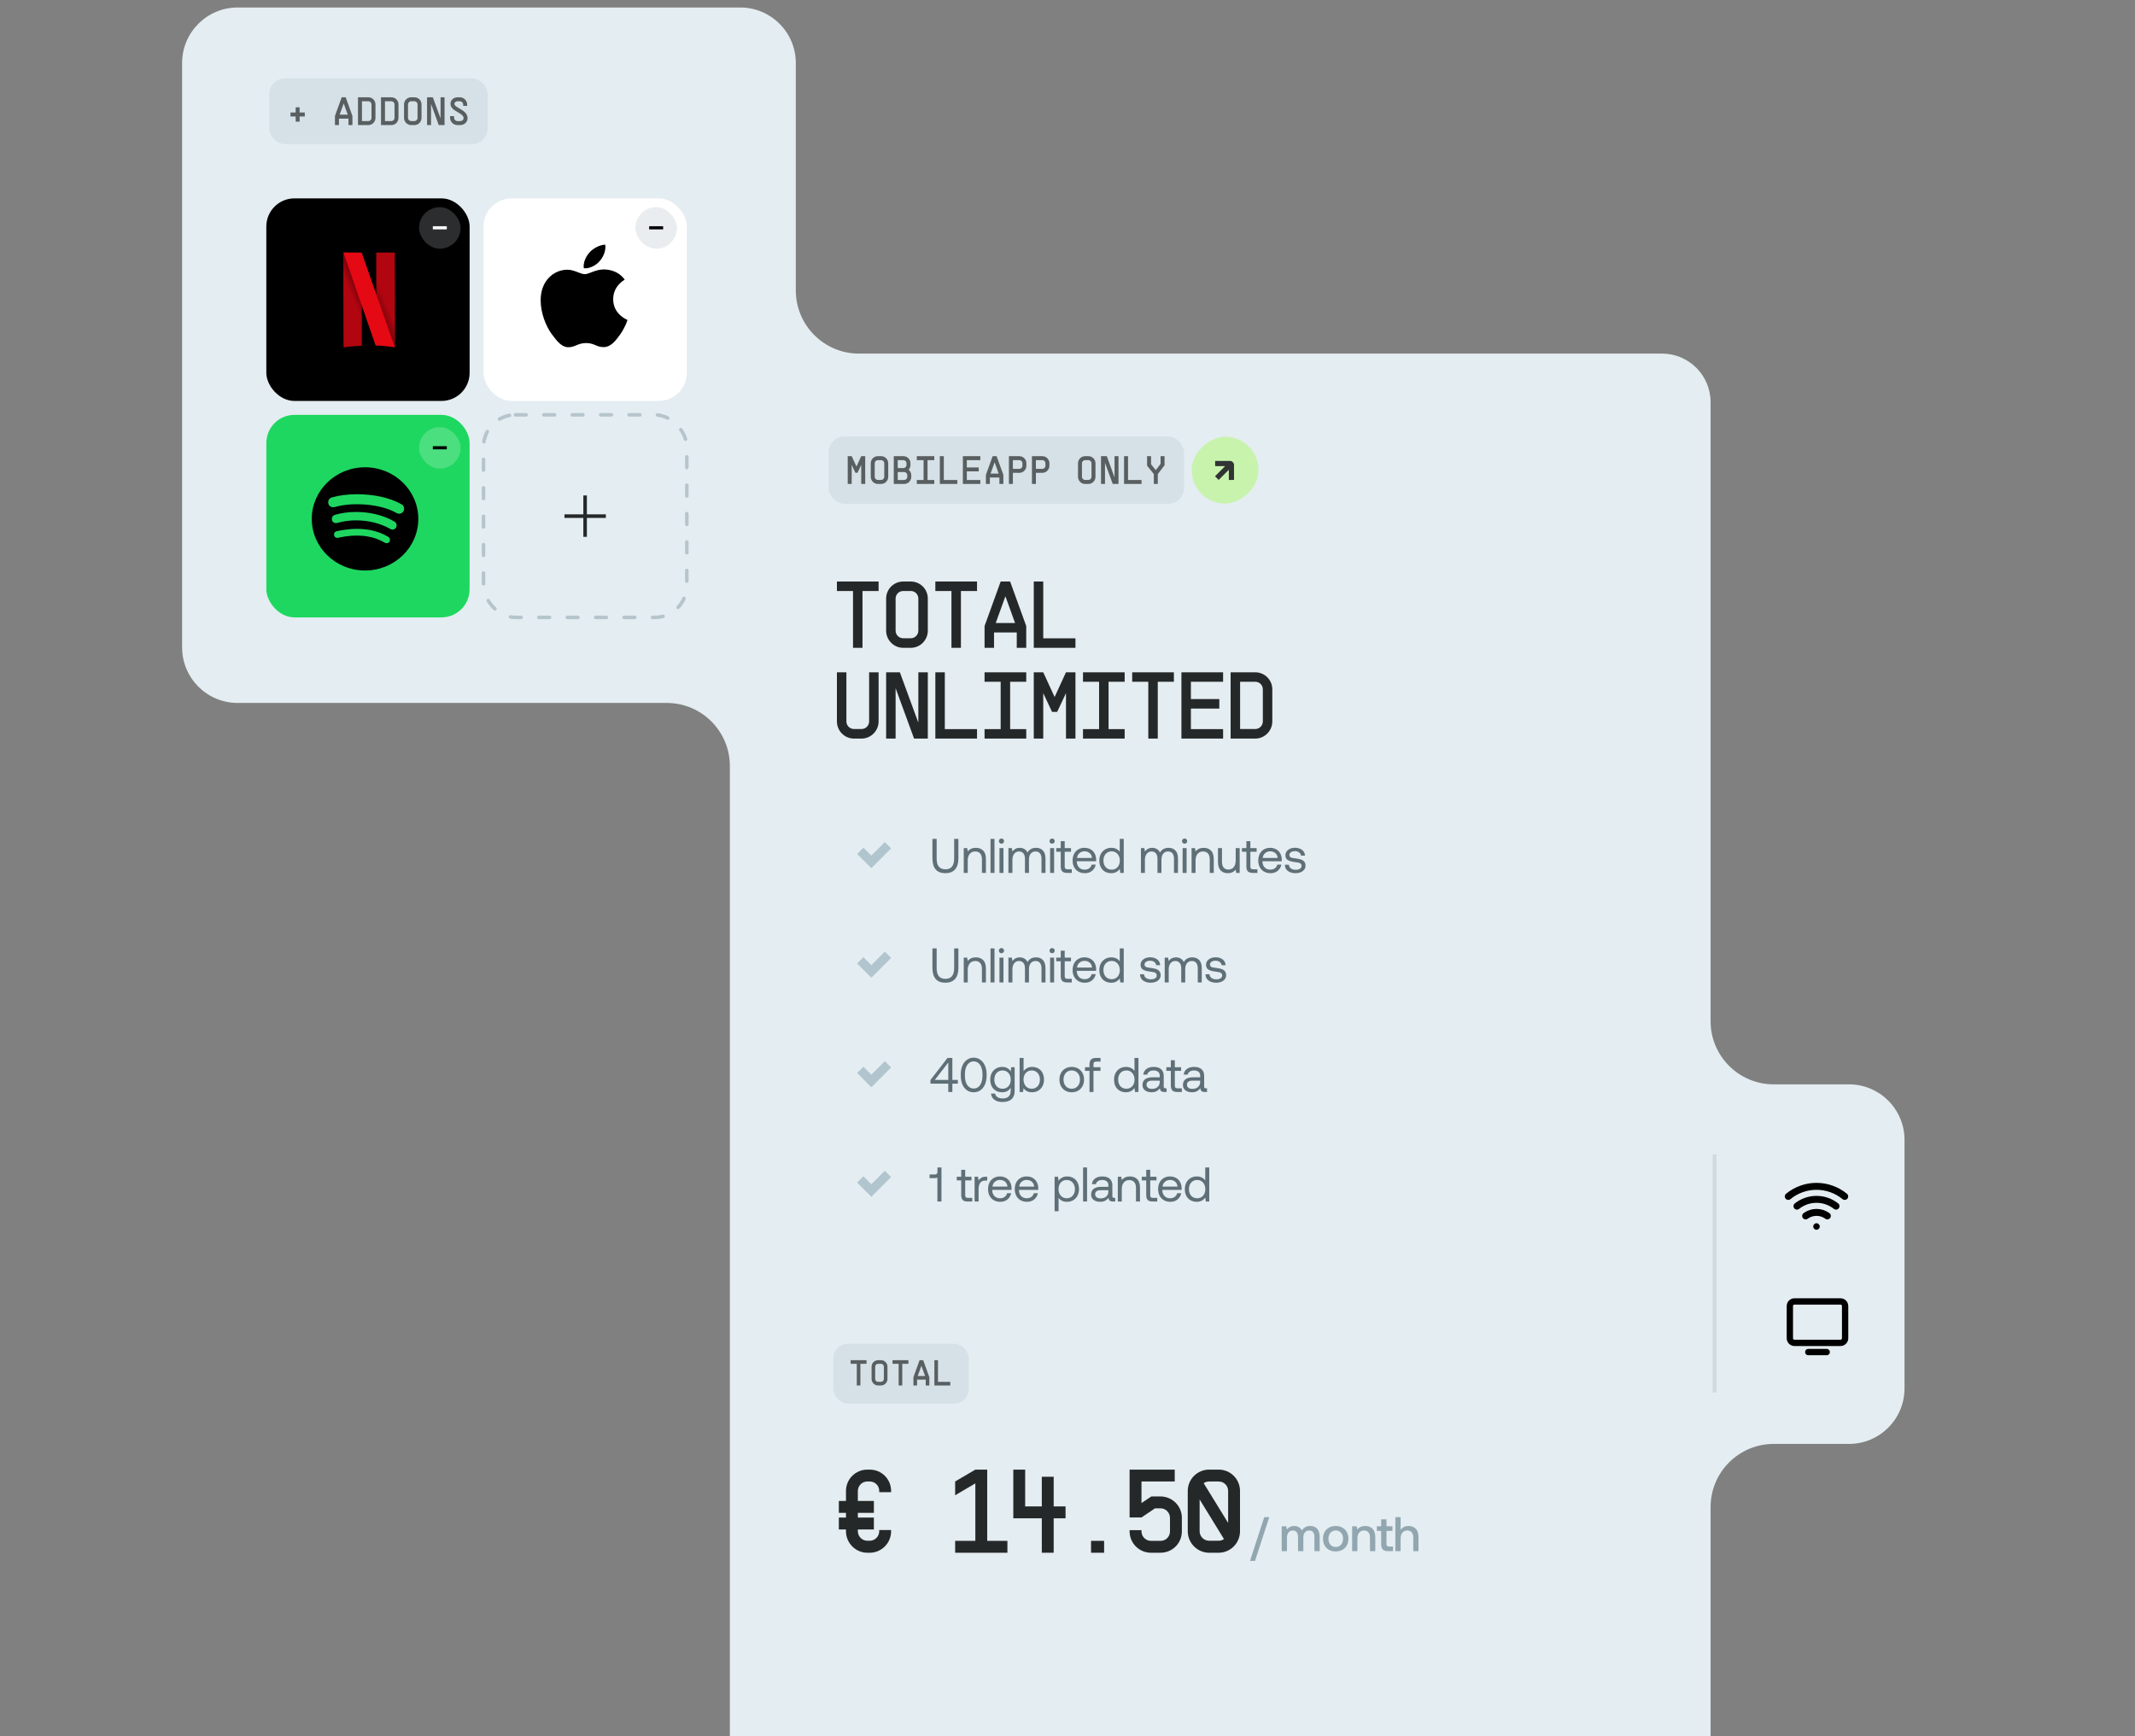 <svg width="541" height="440" viewBox="0 0 541 440" fill="none" xmlns="http://www.w3.org/2000/svg">
<rect x="0" y="0" width="541" height="440" fill="#808080" stroke="none"/>
<g clip-path="url(#clip0_6536_8754)">
<path fill-rule="evenodd" clip-rule="evenodd" d="M46.143 15.978C46.143 8.202 52.446 1.898 60.223 1.898H187.578C195.354 1.898 201.658 8.202 201.658 15.978V73.608C201.658 82.445 208.822 89.608 217.658 89.608H421.138C427.942 89.608 433.458 95.124 433.458 101.928V258.798C433.458 267.634 440.622 274.798 449.458 274.798H468.518C476.294 274.798 482.598 281.102 482.598 288.878V351.844C482.598 359.62 476.294 365.924 468.518 365.924H449.458C440.622 365.924 433.458 373.087 433.458 381.924V568.634C433.458 575.438 427.942 580.954 421.138 580.954H197.266C190.462 580.954 184.946 575.438 184.946 568.634V194.143C184.946 185.306 177.783 178.143 168.946 178.143H60.223C52.446 178.143 46.143 171.839 46.143 164.063V15.978Z" fill="#E4EDF1"/>
<rect x="209.977" y="110.614" width="90.054" height="17.067" rx="4.027" fill="#D5E1E7"/>
<path opacity="0.7" d="M216.752 119.809L215.816 117.815V122.648H214.809V115.601H215.816L217.024 118.228L218.232 115.601H219.239V122.648H218.232V117.815L217.296 119.809H216.752ZM223.262 121.631C223.705 121.631 224.067 121.268 224.067 120.826V117.413C224.067 116.96 223.715 116.607 223.262 116.607H222.456C222.003 116.607 221.651 116.97 221.651 117.413V120.826C221.651 121.268 222.013 121.631 222.456 121.631H223.262ZM220.644 120.826V117.413C220.644 116.406 221.46 115.601 222.456 115.601H223.262C224.269 115.601 225.074 116.406 225.074 117.413V120.826C225.074 121.822 224.269 122.648 223.262 122.648H222.456C221.46 122.648 220.644 121.822 220.644 120.826ZM230.708 117.815C230.708 118.279 230.536 118.711 230.245 119.024C230.647 119.356 230.909 119.859 230.909 120.433V120.836C230.909 121.842 230.104 122.648 229.097 122.648H226.479V115.601H228.895C229.902 115.601 230.708 116.406 230.708 117.413V117.815ZM227.486 121.641H229.097C229.55 121.641 229.902 121.289 229.902 120.836V120.433C229.902 119.98 229.55 119.628 229.097 119.628H227.486V121.641ZM227.486 118.621H228.895C229.349 118.621 229.701 118.268 229.701 117.815V117.413C229.701 116.96 229.349 116.607 228.895 116.607H227.486V118.621ZM232.314 115.601H236.744V116.607H235.033V121.641H236.744V122.648H232.314V121.641H234.026V116.607H232.314V115.601ZM239.156 115.601V121.641H242.579V122.648H238.149V115.601H239.156ZM248.414 115.601V116.607H244.991V118.45H248.011V119.456H244.991V121.641H248.414V122.648H243.984V115.601H248.414ZM250.826 122.648H249.82V120.332L251.531 115.601H252.538L254.249 120.332V122.648H253.242V121.017H250.826V122.648ZM251.007 120.01H253.061L252.044 117.191H252.024L251.007 120.01ZM260.084 118.017C260.084 119.024 259.279 119.829 258.272 119.829H256.661V122.648H255.655V115.601H258.272C259.279 115.601 260.084 116.406 260.084 117.413V118.017ZM256.661 118.822H258.272C258.725 118.822 259.077 118.47 259.077 118.017V117.413C259.077 116.96 258.725 116.607 258.272 116.607H256.661V118.822ZM265.919 118.017C265.919 119.024 265.114 119.829 264.107 119.829H262.496V122.648H261.49V115.601H264.107C265.114 115.601 265.919 116.406 265.919 117.413V118.017ZM262.496 118.822H264.107C264.56 118.822 264.912 118.47 264.912 118.017V117.413C264.912 116.96 264.56 116.607 264.107 116.607H262.496V118.822ZM275.777 121.631C276.22 121.631 276.583 121.268 276.583 120.826V117.413C276.583 116.96 276.23 116.607 275.777 116.607H274.972C274.519 116.607 274.166 116.97 274.166 117.413V120.826C274.166 121.268 274.529 121.631 274.972 121.631H275.777ZM273.16 120.826V117.413C273.16 116.406 273.975 115.601 274.972 115.601H275.777C276.784 115.601 277.589 116.406 277.589 117.413V120.826C277.589 121.822 276.784 122.648 275.777 122.648H274.972C273.975 122.648 273.16 121.822 273.16 120.826ZM282.418 115.601H283.424V122.648H281.965L280.001 117.292V122.648H278.995V115.601H280.454L282.418 120.956V115.601ZM285.837 115.601V121.641H289.259V122.648H284.83V115.601H285.837ZM292.376 122.648V120.141L290.665 118.017V115.601H291.672V117.654L292.859 119.134H292.88L294.088 117.554V115.601H295.094V117.896L293.383 120.141V122.648H292.376Z" fill="#252829"/>
<rect x="301.967" y="127.62" width="16.944" height="16.944" rx="8.472" transform="rotate(-90 301.967 127.62)" fill="#C8F3AD"/>
<path fill-rule="evenodd" clip-rule="evenodd" d="M311.382 119.047L308.805 121.624L307.877 120.696L310.454 118.119L307.91 118.119L307.91 116.806L311.645 116.806C312.225 116.806 312.695 117.276 312.695 117.856L312.695 121.624L311.382 121.624L311.382 119.047Z" fill="#313334"/>
<rect x="68.223" y="19.866" width="55.354" height="16.667" rx="4.027" fill="#D5E1E7"/>
<path opacity="0.7" d="M73.609 28.509H74.917V27.2H75.924V28.509H77.233V29.515H75.924V30.824H74.917V29.515H73.609V28.509ZM85.883 31.7H84.876V29.384L86.587 24.653H87.594L89.305 29.384V31.7H88.299V30.069H85.883V31.7ZM86.064 29.062H88.118L87.101 26.244H87.081L86.064 29.062ZM93.328 24.653C94.325 24.653 95.141 25.458 95.141 26.465V29.878C95.141 30.874 94.325 31.7 93.328 31.7H90.711V24.653H93.328ZM91.718 30.683H93.328C93.771 30.683 94.134 30.321 94.134 29.878V26.465C94.134 26.022 93.781 25.66 93.328 25.66H91.718V30.683ZM99.163 24.653C100.16 24.653 100.976 25.458 100.976 26.465V29.878C100.976 30.874 100.16 31.7 99.163 31.7H96.546V24.653H99.163ZM97.553 30.683H99.163C99.606 30.683 99.969 30.321 99.969 29.878V26.465C99.969 26.022 99.616 25.66 99.163 25.66H97.553V30.683ZM104.998 30.683C105.441 30.683 105.804 30.321 105.804 29.878V26.465C105.804 26.012 105.451 25.66 104.998 25.66H104.193C103.74 25.66 103.388 26.022 103.388 26.465V29.878C103.388 30.321 103.75 30.683 104.193 30.683H104.998ZM102.381 29.878V26.465C102.381 25.458 103.196 24.653 104.193 24.653H104.998C106.005 24.653 106.811 25.458 106.811 26.465V29.878C106.811 30.874 106.005 31.7 104.998 31.7H104.193C103.196 31.7 102.381 30.874 102.381 29.878ZM111.639 24.653H112.646V31.7H111.186L109.223 26.344V31.7H108.216V24.653H109.676L111.639 30.009V24.653ZM114.051 29.425H115.058V29.828C115.058 30.301 115.45 30.693 115.924 30.693H116.598C117.111 30.693 117.474 30.371 117.474 29.928C117.474 28.539 114.152 28.237 114.152 26.324C114.152 25.337 114.927 24.653 116.024 24.653H116.497C117.534 24.653 118.38 25.488 118.38 26.525V26.827H117.373V26.525C117.373 26.042 116.981 25.66 116.497 25.66H116.024C115.481 25.66 115.158 25.911 115.158 26.324C115.158 27.391 118.481 27.804 118.481 29.928C118.481 30.935 117.665 31.7 116.598 31.7H115.924C114.887 31.7 114.051 30.864 114.051 29.828V29.425Z" fill="#252829"/>
<rect x="67.486" y="50.272" width="51.514" height="51.337" rx="7.128" fill="black"/>
<g clip-path="url(#clip1_6536_8754)">
<path d="M86.973 63.972L87.054 88.064C88.783 87.725 90.142 87.763 91.676 87.622V64L86.973 63.972Z" fill="url(#paint0_linear_6536_8754)"/>
<path d="M95.346 64H100.049L100.103 88.009L95.318 87.207L95.346 64Z" fill="url(#paint1_linear_6536_8754)"/>
<path d="M87.027 64C87.136 64.277 95.183 87.566 95.183 87.566C96.505 87.557 98.278 87.776 100.022 87.981L91.649 64H87.027Z" fill="#E50914"/>
</g>
<g opacity="0.2">
<rect x="106.182" y="52.496" width="10.53" height="10.53" rx="5.265" fill="#D5E1E7"/>
</g>
<path d="M109.678 57.729H113.219" stroke="white" stroke-width="0.792"/>
<rect x="122.52" y="50.272" width="51.514" height="51.337" rx="7.128" fill="white"/>
<g clip-path="url(#clip2_6536_8754)">
<path d="M158.3 70.863C158.143 70.98 155.376 72.481 155.376 75.816C155.376 79.675 158.897 81.04 159.003 81.074C158.986 81.157 158.443 82.943 157.146 84.763C155.989 86.365 154.781 87.964 152.943 87.964C151.105 87.964 150.632 86.937 148.511 86.937C146.443 86.937 145.708 87.997 144.027 87.997C142.346 87.997 141.173 86.515 139.824 84.695C138.262 82.558 137 79.238 137 76.087C137 71.032 140.416 68.352 143.778 68.352C145.565 68.352 147.054 69.48 148.176 69.48C149.243 69.48 150.908 68.284 152.941 68.284C153.711 68.284 156.478 68.352 158.3 70.863ZM151.976 66.144C152.816 65.185 153.411 63.854 153.411 62.523C153.411 62.338 153.395 62.151 153.359 62C151.992 62.049 150.365 62.876 149.384 63.971C148.614 64.813 147.895 66.144 147.895 67.494C147.895 67.697 147.93 67.899 147.946 67.964C148.032 67.98 148.173 67.998 148.314 67.998C149.541 67.998 151.084 67.208 151.976 66.144Z" fill="black"/>
</g>
<g opacity="0.2">
<rect x="161" y="52.496" width="10.53" height="10.53" rx="5.265" fill="#92A6B0"/>
</g>
<path d="M164.496 57.729H168.037" stroke="black" stroke-width="0.792"/>
<rect x="67.486" y="105.128" width="51.514" height="51.337" rx="7.128" fill="white"/>
<rect x="67.486" y="105.128" width="51.514" height="51.337" rx="7.128" fill="#1ED760"/>
<g opacity="0.2">
<rect x="106.182" y="108.231" width="10.53" height="10.53" rx="5.265" fill="white"/>
</g>
<path d="M109.678 113.467H113.219" stroke="black" stroke-width="0.792"/>
<g clip-path="url(#clip3_6536_8754)">
<path d="M92.5 118.422C85.048 118.422 79 124.281 79 131.5C79 138.719 85.048 144.578 92.5 144.578C99.952 144.578 106 138.719 106 131.5C106 124.281 99.952 118.422 92.5 118.422Z" fill="black"/>
<path d="M101.134 130.187C100.851 130.187 100.676 130.118 100.431 129.981C96.556 127.74 89.626 127.202 85.141 128.415C84.945 128.468 84.7 128.552 84.438 128.552C83.72 128.552 83.17 128.009 83.17 127.308C83.17 126.59 83.627 126.184 84.117 126.047C86.033 125.504 88.178 125.246 90.513 125.246C94.487 125.246 98.651 126.047 101.694 127.766C102.119 128.004 102.397 128.331 102.397 128.958C102.397 129.675 101.798 130.187 101.134 130.187ZM99.446 134.205C99.163 134.205 98.972 134.084 98.777 133.984C95.374 132.033 90.301 131.247 85.788 132.433C85.527 132.502 85.385 132.57 85.141 132.57C84.558 132.57 84.084 132.112 84.084 131.547C84.084 130.983 84.368 130.609 84.928 130.456C86.442 130.044 87.987 129.739 90.252 129.739C93.785 129.739 97.198 130.588 99.887 132.138C100.328 132.391 100.502 132.718 100.502 133.177C100.497 133.746 100.039 134.205 99.446 134.205ZM97.982 137.665C97.753 137.665 97.612 137.596 97.399 137.475C94.003 135.492 90.051 135.408 86.147 136.183C85.935 136.235 85.658 136.32 85.5 136.32C84.972 136.32 84.64 135.914 84.64 135.487C84.64 134.943 84.972 134.685 85.38 134.601C89.838 133.646 94.394 133.731 98.281 135.982C98.613 136.188 98.809 136.373 98.809 136.852C98.809 137.332 98.423 137.665 97.982 137.665Z" fill="#1ED760"/>
</g>
<rect opacity="0.56" x="122.52" y="105.128" width="51.514" height="51.337" rx="8.1" stroke="#92A6B0" stroke-width="0.9" stroke-linecap="round" stroke-dasharray="2.7 4.5"/>
<path d="M143.035 130.798H153.521" stroke="#252829" stroke-width="0.9"/>
<path d="M148.266 136.042L148.266 125.555" stroke="#252829" stroke-width="0.9"/>
<path d="M212.072 147.373H222.632V149.773H218.552V164.173H216.152V149.773H212.072V147.373ZM230.783 161.749C231.839 161.749 232.703 160.885 232.703 159.829V151.693C232.703 150.613 231.863 149.773 230.783 149.773H228.863C227.783 149.773 226.943 150.637 226.943 151.693V159.829C226.943 160.885 227.807 161.749 228.863 161.749H230.783ZM224.543 159.829V151.693C224.543 149.293 226.487 147.373 228.863 147.373H230.783C233.183 147.373 235.103 149.293 235.103 151.693V159.829C235.103 162.205 233.183 164.173 230.783 164.173H228.863C226.487 164.173 224.543 162.205 224.543 159.829ZM237.014 147.373H247.574V149.773H243.494V164.173H241.094V149.773H237.014V147.373ZM251.884 164.173H249.484V158.653L253.564 147.373H255.964L260.044 158.653V164.173H257.644V160.285H251.884V164.173ZM252.316 157.885H257.212L254.788 151.165H254.74L252.316 157.885ZM264.355 147.373V161.773H272.515V164.173H261.955V147.373H264.355ZM222.632 182.829C222.632 185.205 220.688 187.173 218.312 187.173H216.392C213.992 187.173 212.072 185.205 212.072 182.829V170.373H214.472V182.829C214.472 183.885 215.336 184.749 216.392 184.749H218.312C219.368 184.749 220.232 183.885 220.232 182.829V170.373H222.632V182.829ZM232.703 170.373H235.103V187.173H231.623L226.943 174.405V187.173H224.543V170.373H228.023L232.703 183.141V170.373ZM239.414 170.373V184.773H247.574V187.173H237.014V170.373H239.414ZM249.484 170.373H260.044V172.773H255.964V184.773H260.044V187.173H249.484V184.773H253.564V172.773H249.484V170.373ZM266.587 180.405L264.355 175.653V187.173H261.955V170.373H264.355L267.235 176.637L270.115 170.373H272.515V187.173H270.115V175.653L267.883 180.405H266.587ZM274.425 170.373H284.985V172.773H280.905V184.773H284.985V187.173H274.425V184.773H278.505V172.773H274.425V170.373ZM286.896 170.373H297.456V172.773H293.376V187.173H290.976V172.773H286.896V170.373ZM309.927 170.373V172.773H301.767V177.165H308.967V179.565H301.767V184.773H309.927V187.173H299.367V170.373H309.927ZM318.077 170.373C320.453 170.373 322.397 172.293 322.397 174.693V182.829C322.397 185.205 320.453 187.173 318.077 187.173H311.837V170.373H318.077ZM314.237 184.749H318.077C319.133 184.749 319.997 183.885 319.997 182.829V174.693C319.997 173.637 319.157 172.773 318.077 172.773H314.237V184.749Z" fill="#252829"/>
<path fill-rule="evenodd" clip-rule="evenodd" d="M225.805 215.005L220.796 220.014L217.191 216.409L218.784 214.816L220.796 216.828L224.212 213.412L225.805 215.005Z" fill="#B1C5CE"/>
<path d="M237.345 212.589V217.591C237.345 219.398 238.08 220.301 239.55 220.301C241.037 220.301 241.78 219.398 241.78 217.591V212.589H242.852V217.529C242.852 218.761 242.568 219.698 242.002 220.338C241.443 220.971 240.626 221.287 239.55 221.287C238.474 221.287 237.657 220.971 237.098 220.338C236.548 219.698 236.273 218.761 236.273 217.529V212.589H237.345ZM247.288 214.856C248.052 214.856 248.664 215.086 249.124 215.546C249.592 216.006 249.826 216.728 249.826 217.714V221.213H248.816V217.776C248.816 217.127 248.668 216.634 248.372 216.297C248.085 215.952 247.666 215.78 247.116 215.78C246.524 215.78 246.06 215.985 245.724 216.396C245.387 216.806 245.219 217.365 245.219 218.071V221.213H244.208V214.93H245.083L245.219 215.78C245.695 215.164 246.385 214.856 247.288 214.856ZM250.991 212.589H252.001V221.213H250.991V212.589ZM253.767 212.503C253.956 212.503 254.112 212.564 254.235 212.687C254.359 212.811 254.42 212.967 254.42 213.156C254.42 213.345 254.359 213.501 254.235 213.624C254.112 213.747 253.956 213.809 253.767 213.809C253.578 213.809 253.422 213.747 253.299 213.624C253.176 213.501 253.114 213.345 253.114 213.156C253.114 212.967 253.176 212.811 253.299 212.687C253.422 212.564 253.578 212.503 253.767 212.503ZM253.262 214.93H254.272V221.213H253.262V214.93ZM262.543 214.856C263.249 214.856 263.82 215.078 264.256 215.521C264.699 215.965 264.921 216.654 264.921 217.591V221.213H263.911V217.652C263.911 217.045 263.779 216.581 263.516 216.26C263.262 215.94 262.896 215.78 262.42 215.78C261.894 215.78 261.48 215.965 261.176 216.334C260.88 216.704 260.732 217.209 260.732 217.85V221.213H259.722V217.652C259.722 217.045 259.59 216.581 259.328 216.26C259.065 215.94 258.691 215.78 258.206 215.78C257.697 215.78 257.291 215.977 256.987 216.371C256.691 216.757 256.543 217.266 256.543 217.899V221.213H255.533V214.93H256.408L256.543 215.792C256.995 215.168 257.607 214.856 258.379 214.856C258.831 214.856 259.229 214.958 259.574 215.164C259.927 215.361 260.19 215.657 260.362 216.051C260.814 215.254 261.541 214.856 262.543 214.856ZM266.599 212.503C266.788 212.503 266.944 212.564 267.067 212.687C267.19 212.811 267.252 212.967 267.252 213.156C267.252 213.345 267.19 213.501 267.067 213.624C266.944 213.747 266.788 213.809 266.599 213.809C266.41 213.809 266.254 213.747 266.131 213.624C266.007 213.501 265.946 213.345 265.946 213.156C265.946 212.967 266.007 212.811 266.131 212.687C266.254 212.564 266.41 212.503 266.599 212.503ZM266.094 214.93H267.104V221.213H266.094V214.93ZM268.783 215.854H267.65V214.93H268.783V213.168H269.794V214.93H271.383V215.854H269.794V219.562C269.794 219.825 269.843 220.014 269.942 220.129C270.048 220.236 270.229 220.289 270.484 220.289H271.58V221.213H270.422C269.831 221.213 269.408 221.081 269.153 220.819C268.907 220.556 268.783 220.141 268.783 219.574V215.854ZM271.797 218.071C271.797 217.431 271.921 216.868 272.167 216.383C272.422 215.899 272.775 215.525 273.227 215.262C273.678 214.991 274.196 214.856 274.779 214.856C275.354 214.856 275.863 214.975 276.307 215.213C276.75 215.451 277.099 215.796 277.354 216.248C277.608 216.7 277.744 217.229 277.76 217.837C277.76 217.928 277.752 218.071 277.736 218.268H272.857V218.355C272.873 218.971 273.062 219.463 273.424 219.833C273.785 220.203 274.257 220.387 274.841 220.387C275.292 220.387 275.674 220.277 275.986 220.055C276.307 219.825 276.52 219.509 276.627 219.106H277.649C277.526 219.747 277.218 220.272 276.725 220.683C276.233 221.086 275.629 221.287 274.914 221.287C274.29 221.287 273.744 221.155 273.276 220.893C272.808 220.622 272.442 220.244 272.179 219.759C271.925 219.266 271.797 218.704 271.797 218.071ZM276.713 217.431C276.664 216.897 276.463 216.482 276.109 216.186C275.765 215.891 275.325 215.743 274.791 215.743C274.315 215.743 273.896 215.899 273.535 216.211C273.173 216.523 272.968 216.93 272.919 217.431H276.713ZM284.753 212.589V221.213H283.878L283.743 220.203C283.217 220.925 282.498 221.287 281.587 221.287C281.003 221.287 280.482 221.16 280.022 220.905C279.57 220.65 279.213 220.281 278.95 219.796C278.695 219.312 278.568 218.737 278.568 218.071C278.568 217.439 278.695 216.88 278.95 216.396C279.213 215.911 279.574 215.533 280.034 215.262C280.494 214.991 281.012 214.856 281.587 214.856C282.096 214.856 282.531 214.95 282.892 215.139C283.254 215.32 283.537 215.57 283.743 215.891V212.589H284.753ZM281.685 220.387C282.088 220.387 282.445 220.293 282.757 220.104C283.077 219.907 283.324 219.636 283.496 219.291C283.669 218.938 283.755 218.539 283.755 218.096C283.755 217.644 283.669 217.242 283.496 216.889C283.324 216.527 283.077 216.248 282.757 216.051C282.445 215.854 282.088 215.755 281.685 215.755C281.061 215.755 280.556 215.973 280.17 216.408C279.792 216.835 279.603 217.39 279.603 218.071C279.603 218.753 279.792 219.312 280.17 219.747C280.556 220.174 281.061 220.387 281.685 220.387ZM296.117 214.856C296.823 214.856 297.394 215.078 297.83 215.521C298.273 215.965 298.495 216.654 298.495 217.591V221.213H297.485V217.652C297.485 217.045 297.353 216.581 297.09 216.26C296.836 215.94 296.47 215.78 295.994 215.78C295.468 215.78 295.053 215.965 294.75 216.334C294.454 216.704 294.306 217.209 294.306 217.85V221.213H293.296V217.652C293.296 217.045 293.164 216.581 292.902 216.26C292.639 215.94 292.265 215.78 291.78 215.78C291.271 215.78 290.865 215.977 290.561 216.371C290.265 216.757 290.117 217.266 290.117 217.899V221.213H289.107V214.93H289.982L290.117 215.792C290.569 215.168 291.181 214.856 291.953 214.856C292.405 214.856 292.803 214.958 293.148 215.164C293.501 215.361 293.764 215.657 293.936 216.051C294.388 215.254 295.115 214.856 296.117 214.856ZM300.173 212.503C300.362 212.503 300.518 212.564 300.641 212.687C300.764 212.811 300.826 212.967 300.826 213.156C300.826 213.345 300.764 213.501 300.641 213.624C300.518 213.747 300.362 213.809 300.173 213.809C299.984 213.809 299.828 213.747 299.704 213.624C299.581 213.501 299.52 213.345 299.52 213.156C299.52 212.967 299.581 212.811 299.704 212.687C299.828 212.564 299.984 212.503 300.173 212.503ZM299.668 214.93H300.678V221.213H299.668V214.93ZM305.019 214.856C305.782 214.856 306.394 215.086 306.854 215.546C307.322 216.006 307.556 216.728 307.556 217.714V221.213H306.546V217.776C306.546 217.127 306.398 216.634 306.103 216.297C305.815 215.952 305.396 215.78 304.846 215.78C304.255 215.78 303.791 215.985 303.454 216.396C303.117 216.806 302.949 217.365 302.949 218.071V221.213H301.939V214.93H302.813L302.949 215.78C303.425 215.164 304.115 214.856 305.019 214.856ZM314.13 214.93V221.213H313.255L313.12 220.375C312.643 220.983 311.974 221.287 311.111 221.287C310.364 221.287 309.764 221.057 309.313 220.597C308.861 220.137 308.635 219.414 308.635 218.429V214.93H309.645V218.367C309.645 219.016 309.785 219.513 310.064 219.858C310.352 220.194 310.758 220.363 311.284 220.363C311.859 220.363 312.306 220.157 312.627 219.747C312.955 219.336 313.12 218.778 313.12 218.071V214.93H314.13ZM315.827 215.854H314.693V214.93H315.827V213.168H316.837V214.93H318.426V215.854H316.837V219.562C316.837 219.825 316.886 220.014 316.985 220.129C317.091 220.236 317.272 220.289 317.527 220.289H318.623V221.213H317.465C316.874 221.213 316.451 221.081 316.196 220.819C315.95 220.556 315.827 220.141 315.827 219.574V215.854ZM318.841 218.071C318.841 217.431 318.964 216.868 319.21 216.383C319.465 215.899 319.818 215.525 320.27 215.262C320.721 214.991 321.239 214.856 321.822 214.856C322.397 214.856 322.906 214.975 323.35 215.213C323.793 215.451 324.142 215.796 324.397 216.248C324.652 216.7 324.787 217.229 324.803 217.837C324.803 217.928 324.795 218.071 324.779 218.268H319.9V218.355C319.917 218.971 320.105 219.463 320.467 219.833C320.828 220.203 321.301 220.387 321.884 220.387C322.335 220.387 322.717 220.277 323.029 220.055C323.35 219.825 323.563 219.509 323.67 219.106H324.693C324.569 219.747 324.261 220.272 323.769 220.683C323.276 221.086 322.672 221.287 321.958 221.287C321.333 221.287 320.787 221.155 320.319 220.893C319.851 220.622 319.485 220.244 319.223 219.759C318.968 219.266 318.841 218.704 318.841 218.071ZM323.756 217.431C323.707 216.897 323.506 216.482 323.153 216.186C322.808 215.891 322.368 215.743 321.834 215.743C321.358 215.743 320.939 215.899 320.578 216.211C320.216 216.523 320.011 216.93 319.962 217.431H323.756ZM326.597 219.143C326.614 219.521 326.778 219.829 327.09 220.067C327.411 220.305 327.821 220.424 328.322 220.424C328.766 220.424 329.123 220.338 329.394 220.166C329.673 219.985 329.813 219.751 329.813 219.463C329.813 219.217 329.747 219.028 329.616 218.897C329.484 218.765 329.312 218.675 329.098 218.626C328.893 218.576 328.597 218.527 328.211 218.478C327.669 218.412 327.226 218.326 326.881 218.219C326.536 218.112 326.257 217.944 326.043 217.714C325.83 217.476 325.723 217.151 325.723 216.741C325.723 216.371 325.825 216.043 326.031 215.755C326.244 215.468 326.532 215.246 326.893 215.09C327.255 214.926 327.661 214.843 328.113 214.843C328.852 214.843 329.452 215.016 329.912 215.361C330.38 215.706 330.638 216.199 330.688 216.839H329.677C329.636 216.511 329.476 216.24 329.197 216.026C328.918 215.813 328.569 215.706 328.15 215.706C327.723 215.706 327.378 215.796 327.115 215.977C326.852 216.149 326.721 216.379 326.721 216.667C326.721 216.88 326.782 217.045 326.905 217.16C327.029 217.275 327.185 217.353 327.374 217.394C327.571 217.435 327.866 217.48 328.261 217.529C328.811 217.595 329.263 217.685 329.616 217.8C329.977 217.915 330.265 218.1 330.478 218.355C330.7 218.609 330.811 218.954 330.811 219.39C330.811 219.767 330.7 220.1 330.478 220.387C330.257 220.675 329.957 220.897 329.579 221.053C329.201 221.209 328.782 221.287 328.322 221.287C327.501 221.287 326.84 221.098 326.339 220.72C325.846 220.342 325.595 219.817 325.587 219.143H326.597Z" fill="#5F6F77"/>
<path fill-rule="evenodd" clip-rule="evenodd" d="M225.805 242.765L220.796 247.774L217.191 244.169L218.784 242.576L220.796 244.588L224.212 241.172L225.805 242.765Z" fill="#B1C5CE"/>
<path d="M237.345 240.349V245.351C237.345 247.158 238.08 248.061 239.55 248.061C241.037 248.061 241.78 247.158 241.78 245.351V240.349H242.852V245.289C242.852 246.521 242.568 247.458 242.002 248.098C241.443 248.731 240.626 249.047 239.55 249.047C238.474 249.047 237.657 248.731 237.098 248.098C236.548 247.458 236.273 246.521 236.273 245.289V240.349H237.345ZM247.288 242.616C248.052 242.616 248.664 242.846 249.124 243.306C249.592 243.766 249.826 244.488 249.826 245.474V248.973H248.816V245.536C248.816 244.887 248.668 244.394 248.372 244.057C248.085 243.712 247.666 243.54 247.116 243.54C246.524 243.54 246.06 243.745 245.724 244.156C245.387 244.566 245.219 245.125 245.219 245.831V248.973H244.208V242.69H245.083L245.219 243.54C245.695 242.924 246.385 242.616 247.288 242.616ZM250.991 240.349H252.001V248.973H250.991V240.349ZM253.767 240.263C253.956 240.263 254.112 240.324 254.235 240.447C254.359 240.571 254.42 240.727 254.42 240.916C254.42 241.105 254.359 241.261 254.235 241.384C254.112 241.507 253.956 241.569 253.767 241.569C253.578 241.569 253.422 241.507 253.299 241.384C253.176 241.261 253.114 241.105 253.114 240.916C253.114 240.727 253.176 240.571 253.299 240.447C253.422 240.324 253.578 240.263 253.767 240.263ZM253.262 242.69H254.272V248.973H253.262V242.69ZM262.543 242.616C263.249 242.616 263.82 242.838 264.256 243.281C264.699 243.725 264.921 244.415 264.921 245.351V248.973H263.911V245.412C263.911 244.805 263.779 244.341 263.516 244.02C263.262 243.7 262.896 243.54 262.42 243.54C261.894 243.54 261.48 243.725 261.176 244.094C260.88 244.464 260.732 244.969 260.732 245.61V248.973H259.722V245.412C259.722 244.805 259.59 244.341 259.328 244.02C259.065 243.7 258.691 243.54 258.206 243.54C257.697 243.54 257.291 243.737 256.987 244.131C256.691 244.517 256.543 245.026 256.543 245.659V248.973H255.533V242.69H256.408L256.543 243.552C256.995 242.928 257.607 242.616 258.379 242.616C258.831 242.616 259.229 242.718 259.574 242.924C259.927 243.121 260.19 243.417 260.362 243.811C260.814 243.014 261.541 242.616 262.543 242.616ZM266.599 240.263C266.788 240.263 266.944 240.324 267.067 240.447C267.19 240.571 267.252 240.727 267.252 240.916C267.252 241.105 267.19 241.261 267.067 241.384C266.944 241.507 266.788 241.569 266.599 241.569C266.41 241.569 266.254 241.507 266.131 241.384C266.007 241.261 265.946 241.105 265.946 240.916C265.946 240.727 266.007 240.571 266.131 240.447C266.254 240.324 266.41 240.263 266.599 240.263ZM266.094 242.69H267.104V248.973H266.094V242.69ZM268.783 243.614H267.65V242.69H268.783V240.928H269.794V242.69H271.383V243.614H269.794V247.322C269.794 247.585 269.843 247.774 269.942 247.889C270.048 247.996 270.229 248.049 270.484 248.049H271.58V248.973H270.422C269.831 248.973 269.408 248.841 269.153 248.579C268.907 248.316 268.783 247.901 268.783 247.334V243.614ZM271.797 245.831C271.797 245.191 271.921 244.628 272.167 244.143C272.422 243.659 272.775 243.285 273.227 243.022C273.678 242.751 274.196 242.616 274.779 242.616C275.354 242.616 275.863 242.735 276.307 242.973C276.75 243.211 277.099 243.556 277.354 244.008C277.608 244.46 277.744 244.989 277.76 245.597C277.76 245.688 277.752 245.831 277.736 246.028H272.857V246.115C272.873 246.731 273.062 247.223 273.424 247.593C273.785 247.963 274.257 248.147 274.841 248.147C275.292 248.147 275.674 248.037 275.986 247.815C276.307 247.585 276.52 247.269 276.627 246.866H277.649C277.526 247.507 277.218 248.032 276.725 248.443C276.233 248.846 275.629 249.047 274.914 249.047C274.29 249.047 273.744 248.915 273.276 248.653C272.808 248.382 272.442 248.004 272.179 247.519C271.925 247.026 271.797 246.464 271.797 245.831ZM276.713 245.191C276.664 244.657 276.463 244.242 276.109 243.946C275.765 243.651 275.325 243.503 274.791 243.503C274.315 243.503 273.896 243.659 273.535 243.971C273.173 244.283 272.968 244.69 272.919 245.191H276.713ZM284.753 240.349V248.973H283.878L283.743 247.963C283.217 248.685 282.498 249.047 281.587 249.047C281.003 249.047 280.482 248.92 280.022 248.665C279.57 248.41 279.213 248.041 278.95 247.556C278.695 247.072 278.568 246.497 278.568 245.831C278.568 245.199 278.695 244.64 278.95 244.156C279.213 243.671 279.574 243.293 280.034 243.022C280.494 242.751 281.012 242.616 281.587 242.616C282.096 242.616 282.531 242.71 282.892 242.899C283.254 243.08 283.537 243.33 283.743 243.651V240.349H284.753ZM281.685 248.147C282.088 248.147 282.445 248.053 282.757 247.864C283.077 247.667 283.324 247.396 283.496 247.051C283.669 246.698 283.755 246.299 283.755 245.856C283.755 245.404 283.669 245.002 283.496 244.649C283.324 244.287 283.077 244.008 282.757 243.811C282.445 243.614 282.088 243.515 281.685 243.515C281.061 243.515 280.556 243.733 280.17 244.168C279.792 244.595 279.603 245.15 279.603 245.831C279.603 246.513 279.792 247.072 280.17 247.507C280.556 247.934 281.061 248.147 281.685 248.147ZM289.895 246.903C289.912 247.281 290.076 247.589 290.388 247.827C290.709 248.065 291.119 248.184 291.62 248.184C292.064 248.184 292.421 248.098 292.692 247.926C292.971 247.745 293.111 247.511 293.111 247.223C293.111 246.977 293.045 246.788 292.914 246.657C292.782 246.525 292.61 246.435 292.396 246.386C292.191 246.336 291.895 246.287 291.509 246.238C290.967 246.172 290.524 246.086 290.179 245.979C289.834 245.872 289.555 245.704 289.341 245.474C289.128 245.236 289.021 244.911 289.021 244.501C289.021 244.131 289.123 243.803 289.329 243.515C289.542 243.228 289.83 243.006 290.191 242.85C290.553 242.686 290.959 242.603 291.411 242.603C292.15 242.603 292.75 242.776 293.21 243.121C293.678 243.466 293.936 243.959 293.986 244.599H292.975C292.934 244.271 292.774 244 292.495 243.786C292.216 243.573 291.867 243.466 291.448 243.466C291.021 243.466 290.676 243.556 290.413 243.737C290.15 243.909 290.019 244.139 290.019 244.427C290.019 244.64 290.08 244.805 290.203 244.92C290.327 245.035 290.483 245.113 290.672 245.154C290.869 245.195 291.164 245.24 291.559 245.289C292.109 245.355 292.561 245.445 292.914 245.56C293.275 245.675 293.563 245.86 293.776 246.115C293.998 246.369 294.109 246.714 294.109 247.15C294.109 247.527 293.998 247.86 293.776 248.147C293.554 248.435 293.255 248.657 292.877 248.813C292.499 248.969 292.08 249.047 291.62 249.047C290.799 249.047 290.138 248.858 289.637 248.48C289.144 248.102 288.893 247.577 288.885 246.903H289.895ZM302.142 242.616C302.848 242.616 303.419 242.838 303.854 243.281C304.298 243.725 304.52 244.415 304.52 245.351V248.973H303.509V245.412C303.509 244.805 303.378 244.341 303.115 244.02C302.86 243.7 302.495 243.54 302.019 243.54C301.493 243.54 301.078 243.725 300.774 244.094C300.479 244.464 300.331 244.969 300.331 245.61V248.973H299.321V245.412C299.321 244.805 299.189 244.341 298.926 244.02C298.663 243.7 298.29 243.54 297.805 243.54C297.296 243.54 296.889 243.737 296.585 244.131C296.29 244.517 296.142 245.026 296.142 245.659V248.973H295.132V242.69H296.006L296.142 243.552C296.594 242.928 297.206 242.616 297.978 242.616C298.429 242.616 298.828 242.718 299.173 242.924C299.526 243.121 299.789 243.417 299.961 243.811C300.413 243.014 301.14 242.616 302.142 242.616ZM306.481 246.903C306.497 247.281 306.661 247.589 306.974 247.827C307.294 248.065 307.705 248.184 308.206 248.184C308.649 248.184 309.006 248.098 309.277 247.926C309.557 247.745 309.696 247.511 309.696 247.223C309.696 246.977 309.631 246.788 309.499 246.657C309.368 246.525 309.195 246.435 308.982 246.386C308.776 246.336 308.481 246.287 308.095 246.238C307.553 246.172 307.109 246.086 306.764 245.979C306.419 245.872 306.14 245.704 305.926 245.474C305.713 245.236 305.606 244.911 305.606 244.501C305.606 244.131 305.709 243.803 305.914 243.515C306.128 243.228 306.415 243.006 306.776 242.85C307.138 242.686 307.544 242.603 307.996 242.603C308.735 242.603 309.335 242.776 309.795 243.121C310.263 243.466 310.522 243.959 310.571 244.599H309.561C309.52 244.271 309.36 244 309.08 243.786C308.801 243.573 308.452 243.466 308.033 243.466C307.606 243.466 307.261 243.556 306.998 243.737C306.735 243.909 306.604 244.139 306.604 244.427C306.604 244.64 306.666 244.805 306.789 244.92C306.912 245.035 307.068 245.113 307.257 245.154C307.454 245.195 307.75 245.24 308.144 245.289C308.694 245.355 309.146 245.445 309.499 245.56C309.861 245.675 310.148 245.86 310.362 246.115C310.583 246.369 310.694 246.714 310.694 247.15C310.694 247.527 310.583 247.86 310.362 248.147C310.14 248.435 309.84 248.657 309.462 248.813C309.084 248.969 308.666 249.047 308.206 249.047C307.384 249.047 306.723 248.858 306.222 248.48C305.729 248.102 305.479 247.577 305.471 246.903H306.481Z" fill="#5F6F77"/>
<path fill-rule="evenodd" clip-rule="evenodd" d="M225.805 270.525L220.796 275.534L217.191 271.929L218.784 270.336L220.796 272.348L224.212 268.932L225.805 270.525Z" fill="#B1C5CE"/>
<path d="M235.768 273.702L240.092 268.109H241.324V273.678H242.716V274.626H241.324V276.733H240.289V274.626H235.768V273.702ZM236.877 273.678H240.289V269.267L236.877 273.678ZM243.46 272.224C243.46 271.411 243.595 270.688 243.866 270.055C244.146 269.423 244.532 268.93 245.024 268.577C245.525 268.216 246.096 268.035 246.737 268.035C247.369 268.035 247.932 268.216 248.425 268.577C248.926 268.93 249.312 269.423 249.583 270.055C249.862 270.688 250.002 271.411 250.002 272.224V272.618C250.002 273.464 249.862 274.203 249.583 274.836C249.312 275.468 248.93 275.957 248.437 276.302C247.944 276.638 247.378 276.807 246.737 276.807C246.088 276.807 245.517 276.638 245.024 276.302C244.532 275.957 244.146 275.468 243.866 274.836C243.595 274.203 243.46 273.464 243.46 272.618V272.224ZM248.954 272.261C248.954 271.587 248.86 271.004 248.671 270.511C248.49 270.019 248.232 269.641 247.895 269.378C247.566 269.115 247.18 268.984 246.737 268.984C246.293 268.984 245.903 269.115 245.566 269.378C245.23 269.641 244.967 270.019 244.778 270.511C244.597 271.004 244.507 271.587 244.507 272.261V272.581C244.507 273.255 244.597 273.838 244.778 274.331C244.967 274.823 245.23 275.201 245.566 275.464C245.903 275.727 246.293 275.858 246.737 275.858C247.18 275.858 247.566 275.727 247.895 275.464C248.232 275.201 248.49 274.823 248.671 274.331C248.86 273.838 248.954 273.255 248.954 272.581V272.261ZM257.11 270.45V276.425C257.11 278.322 256.071 279.271 253.993 279.271C253.18 279.271 252.515 279.086 251.998 278.716C251.488 278.347 251.193 277.821 251.11 277.139H252.145C252.227 277.534 252.437 277.838 252.774 278.051C253.11 278.265 253.542 278.371 254.067 278.371C255.422 278.371 256.1 277.71 256.1 276.388V275.649C255.648 276.421 254.93 276.807 253.944 276.807C253.361 276.807 252.839 276.68 252.379 276.425C251.928 276.17 251.57 275.801 251.308 275.316C251.053 274.832 250.926 274.257 250.926 273.591C250.926 272.959 251.053 272.4 251.308 271.916C251.57 271.431 251.932 271.053 252.392 270.782C252.852 270.511 253.369 270.376 253.944 270.376C254.453 270.376 254.889 270.478 255.25 270.684C255.611 270.881 255.895 271.164 256.1 271.534L256.236 270.45H257.11ZM254.043 275.907C254.445 275.907 254.802 275.813 255.114 275.624C255.435 275.427 255.681 275.156 255.854 274.811C256.026 274.458 256.112 274.059 256.112 273.616C256.112 273.164 256.026 272.762 255.854 272.409C255.681 272.047 255.435 271.768 255.114 271.571C254.802 271.374 254.445 271.275 254.043 271.275C253.418 271.275 252.913 271.493 252.527 271.928C252.149 272.355 251.961 272.91 251.961 273.591C251.961 274.273 252.149 274.832 252.527 275.267C252.913 275.694 253.418 275.907 254.043 275.907ZM261.53 270.376C262.113 270.376 262.63 270.503 263.082 270.758C263.542 271.012 263.899 271.382 264.154 271.867C264.417 272.351 264.548 272.926 264.548 273.591C264.548 274.224 264.417 274.782 264.154 275.267C263.899 275.751 263.542 276.129 263.082 276.4C262.622 276.671 262.104 276.807 261.53 276.807C261.02 276.807 260.585 276.716 260.224 276.536C259.862 276.347 259.579 276.092 259.374 275.772L259.238 276.733H258.363V268.109H259.374V271.46C259.899 270.737 260.618 270.376 261.53 270.376ZM261.431 275.907C262.055 275.907 262.556 275.694 262.934 275.267C263.32 274.832 263.513 274.273 263.513 273.591C263.513 272.91 263.32 272.355 262.934 271.928C262.556 271.493 262.055 271.275 261.431 271.275C261.029 271.275 260.667 271.374 260.347 271.571C260.035 271.76 259.792 272.031 259.62 272.384C259.447 272.729 259.361 273.123 259.361 273.567C259.361 274.018 259.447 274.425 259.62 274.786C259.792 275.14 260.035 275.415 260.347 275.612C260.667 275.809 261.029 275.907 261.431 275.907ZM271.576 276.807C270.968 276.807 270.426 276.671 269.949 276.4C269.481 276.129 269.116 275.751 268.853 275.267C268.59 274.782 268.459 274.224 268.459 273.591C268.459 272.959 268.59 272.4 268.853 271.916C269.116 271.431 269.481 271.053 269.949 270.782C270.426 270.511 270.968 270.376 271.576 270.376C272.183 270.376 272.721 270.511 273.189 270.782C273.666 271.053 274.035 271.431 274.298 271.916C274.561 272.4 274.692 272.959 274.692 273.591C274.692 274.224 274.561 274.782 274.298 275.267C274.035 275.751 273.666 276.129 273.189 276.4C272.721 276.671 272.183 276.807 271.576 276.807ZM271.576 275.907C271.986 275.907 272.348 275.809 272.66 275.612C272.98 275.415 273.226 275.14 273.399 274.786C273.571 274.433 273.658 274.035 273.658 273.591C273.658 273.148 273.571 272.749 273.399 272.396C273.226 272.043 272.98 271.768 272.66 271.571C272.348 271.374 271.986 271.275 271.576 271.275C271.165 271.275 270.799 271.374 270.479 271.571C270.167 271.768 269.925 272.043 269.752 272.396C269.58 272.749 269.493 273.148 269.493 273.591C269.493 274.035 269.58 274.433 269.752 274.786C269.925 275.14 270.167 275.415 270.479 275.612C270.799 275.809 271.165 275.907 271.576 275.907ZM276.074 270.45V269.747C276.074 269.189 276.202 268.778 276.456 268.515C276.719 268.244 277.138 268.109 277.713 268.109H278.871V269.033H277.775C277.528 269.033 277.352 269.086 277.245 269.193C277.138 269.3 277.085 269.476 277.085 269.723V270.45H278.859V271.374H277.085V276.733H276.074V271.374H274.941V270.45H276.074ZM288.482 268.109V276.733H287.608L287.472 275.723C286.947 276.445 286.228 276.807 285.316 276.807C284.733 276.807 284.212 276.68 283.752 276.425C283.3 276.17 282.943 275.801 282.68 275.316C282.425 274.832 282.298 274.257 282.298 273.591C282.298 272.959 282.425 272.4 282.68 271.916C282.943 271.431 283.304 271.053 283.764 270.782C284.224 270.511 284.741 270.376 285.316 270.376C285.825 270.376 286.261 270.47 286.622 270.659C286.984 270.84 287.267 271.09 287.472 271.411V268.109H288.482ZM285.415 275.907C285.817 275.907 286.175 275.813 286.487 275.624C286.807 275.427 287.053 275.156 287.226 274.811C287.398 274.458 287.485 274.059 287.485 273.616C287.485 273.164 287.398 272.762 287.226 272.409C287.053 272.047 286.807 271.768 286.487 271.571C286.175 271.374 285.817 271.275 285.415 271.275C284.791 271.275 284.285 271.493 283.899 271.928C283.522 272.355 283.333 272.91 283.333 273.591C283.333 274.273 283.522 274.832 283.899 275.267C284.285 275.694 284.791 275.907 285.415 275.907ZM295.612 275.809V276.733H295.058C294.655 276.733 294.368 276.651 294.195 276.487C294.023 276.322 293.932 276.08 293.924 275.76C293.44 276.458 292.737 276.807 291.818 276.807C291.119 276.807 290.557 276.643 290.13 276.314C289.711 275.985 289.501 275.538 289.501 274.971C289.501 274.339 289.715 273.854 290.142 273.517C290.577 273.181 291.206 273.012 292.027 273.012H293.875V272.581C293.875 272.17 293.735 271.85 293.456 271.62C293.185 271.39 292.803 271.275 292.31 271.275C291.875 271.275 291.514 271.374 291.226 271.571C290.947 271.76 290.774 272.014 290.709 272.335H289.699C289.772 271.719 290.043 271.238 290.512 270.893C290.988 270.548 291.604 270.376 292.36 270.376C293.165 270.376 293.785 270.573 294.22 270.967C294.663 271.353 294.885 271.912 294.885 272.643V275.353C294.885 275.657 295.025 275.809 295.304 275.809H295.612ZM293.875 273.862H291.928C290.992 273.862 290.524 274.211 290.524 274.91C290.524 275.222 290.647 275.472 290.894 275.661C291.14 275.85 291.473 275.944 291.891 275.944C292.507 275.944 292.992 275.784 293.345 275.464C293.698 275.135 293.875 274.704 293.875 274.17V273.862ZM296.684 271.374H295.551V270.45H296.684V268.688H297.695V270.45H299.284V271.374H297.695V275.082C297.695 275.345 297.744 275.534 297.843 275.649C297.949 275.756 298.13 275.809 298.385 275.809H299.481V276.733H298.323C297.732 276.733 297.309 276.601 297.054 276.339C296.808 276.076 296.684 275.661 296.684 275.094V271.374ZM305.857 275.809V276.733H305.303C304.9 276.733 304.613 276.651 304.44 276.487C304.268 276.322 304.177 276.08 304.169 275.76C303.685 276.458 302.982 276.807 302.062 276.807C301.364 276.807 300.802 276.643 300.375 276.314C299.956 275.985 299.746 275.538 299.746 274.971C299.746 274.339 299.96 273.854 300.387 273.517C300.822 273.181 301.451 273.012 302.272 273.012H304.12V272.581C304.12 272.17 303.98 271.85 303.701 271.62C303.43 271.39 303.048 271.275 302.555 271.275C302.12 271.275 301.759 271.374 301.471 271.571C301.192 271.76 301.019 272.014 300.954 272.335H299.943C300.017 271.719 300.288 271.238 300.756 270.893C301.233 270.548 301.849 270.376 302.604 270.376C303.409 270.376 304.03 270.573 304.465 270.967C304.908 271.353 305.13 271.912 305.13 272.643V275.353C305.13 275.657 305.27 275.809 305.549 275.809H305.857ZM304.12 273.862H302.173C301.237 273.862 300.769 274.211 300.769 274.91C300.769 275.222 300.892 275.472 301.138 275.661C301.385 275.85 301.717 275.944 302.136 275.944C302.752 275.944 303.237 275.784 303.59 275.464C303.943 275.135 304.12 274.704 304.12 274.17V273.862Z" fill="#5F6F77"/>
<path fill-rule="evenodd" clip-rule="evenodd" d="M225.805 298.285L220.796 303.294L217.191 299.689L218.784 298.096L220.796 300.108L224.212 296.692L225.805 298.285Z" fill="#B1C5CE"/>
<path d="M238.564 295.869V304.493H237.529V298.407C237.415 298.514 237.217 298.567 236.938 298.567H235.546V297.643H236.95C237.148 297.643 237.295 297.577 237.394 297.446C237.501 297.306 237.554 297.126 237.554 296.904V295.869H238.564ZM243.566 299.134H242.432V298.21H243.566V296.448H244.576V298.21H246.165V299.134H244.576V302.842C244.576 303.105 244.625 303.294 244.724 303.409C244.83 303.516 245.011 303.569 245.266 303.569H246.362V304.493H245.204C244.613 304.493 244.19 304.362 243.935 304.099C243.689 303.836 243.566 303.421 243.566 302.854V299.134ZM250.149 298.21V299.195H249.643C249.044 299.195 248.613 299.397 248.35 299.799C248.095 300.201 247.968 300.698 247.968 301.29V304.493H246.958V298.21H247.832L247.968 299.158C248.149 298.871 248.383 298.641 248.67 298.468C248.958 298.296 249.356 298.21 249.865 298.21H250.149ZM250.366 301.351C250.366 300.711 250.49 300.148 250.736 299.663C250.991 299.179 251.344 298.805 251.796 298.542C252.247 298.271 252.765 298.136 253.348 298.136C253.923 298.136 254.432 298.255 254.876 298.493C255.319 298.731 255.668 299.076 255.923 299.528C256.177 299.98 256.313 300.509 256.329 301.117C256.329 301.208 256.321 301.351 256.305 301.548H251.426V301.635C251.442 302.251 251.631 302.743 251.993 303.113C252.354 303.483 252.826 303.667 253.409 303.667C253.861 303.667 254.243 303.557 254.555 303.335C254.876 303.105 255.089 302.789 255.196 302.386H256.218C256.095 303.027 255.787 303.552 255.294 303.963C254.802 304.366 254.198 304.567 253.483 304.567C252.859 304.567 252.313 304.435 251.845 304.173C251.377 303.902 251.011 303.524 250.748 303.039C250.494 302.546 250.366 301.984 250.366 301.351ZM255.282 300.711C255.233 300.177 255.032 299.762 254.678 299.466C254.333 299.171 253.894 299.023 253.36 299.023C252.884 299.023 252.465 299.179 252.104 299.491C251.742 299.803 251.537 300.21 251.488 300.711H255.282ZM257.137 301.351C257.137 300.711 257.26 300.148 257.507 299.663C257.761 299.179 258.115 298.805 258.566 298.542C259.018 298.271 259.535 298.136 260.119 298.136C260.694 298.136 261.203 298.255 261.646 298.493C262.09 298.731 262.439 299.076 262.693 299.528C262.948 299.98 263.084 300.509 263.1 301.117C263.1 301.208 263.092 301.351 263.075 301.548H258.197V301.635C258.213 302.251 258.402 302.743 258.763 303.113C259.125 303.483 259.597 303.667 260.18 303.667C260.632 303.667 261.014 303.557 261.326 303.335C261.646 303.105 261.86 302.789 261.967 302.386H262.989C262.866 303.027 262.558 303.552 262.065 303.963C261.572 304.366 260.969 304.567 260.254 304.567C259.63 304.567 259.084 304.435 258.616 304.173C258.147 303.902 257.782 303.524 257.519 303.039C257.264 302.546 257.137 301.984 257.137 301.351ZM262.053 300.711C262.004 300.177 261.802 299.762 261.449 299.466C261.104 299.171 260.665 299.023 260.131 299.023C259.655 299.023 259.236 299.179 258.874 299.491C258.513 299.803 258.308 300.21 258.258 300.711H262.053ZM270.397 298.136C270.98 298.136 271.498 298.263 271.949 298.518C272.409 298.772 272.767 299.142 273.021 299.627C273.284 300.111 273.415 300.686 273.415 301.351C273.415 301.984 273.284 302.542 273.021 303.027C272.767 303.511 272.409 303.889 271.949 304.16C271.489 304.431 270.972 304.567 270.397 304.567C269.888 304.567 269.453 304.476 269.091 304.296C268.73 304.107 268.446 303.852 268.241 303.532V306.957H267.231V298.21H268.106L268.241 299.22C268.767 298.497 269.485 298.136 270.397 298.136ZM270.298 303.667C270.923 303.667 271.424 303.454 271.802 303.027C272.188 302.592 272.381 302.033 272.381 301.351C272.381 300.67 272.188 300.115 271.802 299.688C271.424 299.253 270.923 299.035 270.298 299.035C269.896 299.035 269.535 299.134 269.214 299.331C268.902 299.52 268.66 299.791 268.487 300.144C268.315 300.489 268.229 300.883 268.229 301.327C268.229 301.778 268.315 302.185 268.487 302.546C268.66 302.9 268.902 303.175 269.214 303.372C269.535 303.569 269.896 303.667 270.298 303.667ZM274.447 295.869H275.457V304.493H274.447V295.869ZM282.594 303.569V304.493H282.04C281.637 304.493 281.35 304.411 281.178 304.247C281.005 304.082 280.915 303.84 280.906 303.52C280.422 304.218 279.72 304.567 278.8 304.567C278.102 304.567 277.539 304.403 277.112 304.074C276.693 303.746 276.484 303.298 276.484 302.731C276.484 302.099 276.697 301.614 277.124 301.277C277.56 300.941 278.188 300.772 279.009 300.772H280.857V300.341C280.857 299.93 280.718 299.61 280.438 299.38C280.167 299.15 279.785 299.035 279.293 299.035C278.857 299.035 278.496 299.134 278.208 299.331C277.929 299.52 277.757 299.774 277.691 300.095H276.681C276.755 299.479 277.026 298.998 277.494 298.653C277.97 298.308 278.586 298.136 279.342 298.136C280.147 298.136 280.767 298.333 281.202 298.727C281.646 299.113 281.867 299.672 281.867 300.403V303.113C281.867 303.417 282.007 303.569 282.286 303.569H282.594ZM280.857 301.622H278.911C277.974 301.622 277.506 301.971 277.506 302.67C277.506 302.982 277.629 303.232 277.876 303.421C278.122 303.61 278.455 303.704 278.874 303.704C279.49 303.704 279.974 303.544 280.327 303.224C280.681 302.895 280.857 302.464 280.857 301.93V301.622ZM286.328 298.136C287.092 298.136 287.703 298.366 288.163 298.826C288.632 299.286 288.866 300.008 288.866 300.994V304.493H287.855V301.056C287.855 300.407 287.708 299.914 287.412 299.577C287.124 299.232 286.706 299.06 286.155 299.06C285.564 299.06 285.1 299.265 284.763 299.676C284.426 300.086 284.258 300.645 284.258 301.351V304.493H283.248V298.21H284.122L284.258 299.06C284.734 298.444 285.424 298.136 286.328 298.136ZM290.449 299.134H289.316V298.21H290.449V296.448H291.46V298.21H293.049V299.134H291.46V302.842C291.46 303.105 291.509 303.294 291.607 303.409C291.714 303.516 291.895 303.569 292.15 303.569H293.246V304.493H292.088C291.497 304.493 291.074 304.362 290.819 304.099C290.573 303.836 290.449 303.421 290.449 302.854V299.134ZM293.463 301.351C293.463 300.711 293.587 300.148 293.833 299.663C294.088 299.179 294.441 298.805 294.892 298.542C295.344 298.271 295.862 298.136 296.445 298.136C297.02 298.136 297.529 298.255 297.972 298.493C298.416 298.731 298.765 299.076 299.02 299.528C299.274 299.98 299.41 300.509 299.426 301.117C299.426 301.208 299.418 301.351 299.402 301.548H294.523V301.635C294.539 302.251 294.728 302.743 295.09 303.113C295.451 303.483 295.923 303.667 296.506 303.667C296.958 303.667 297.34 303.557 297.652 303.335C297.972 303.105 298.186 302.789 298.293 302.386H299.315C299.192 303.027 298.884 303.552 298.391 303.963C297.899 304.366 297.295 304.567 296.58 304.567C295.956 304.567 295.41 304.435 294.942 304.173C294.474 303.902 294.108 303.524 293.845 303.039C293.591 302.546 293.463 301.984 293.463 301.351ZM298.379 300.711C298.33 300.177 298.129 299.762 297.775 299.466C297.43 299.171 296.991 299.023 296.457 299.023C295.981 299.023 295.562 299.179 295.2 299.491C294.839 299.803 294.634 300.21 294.584 300.711H298.379ZM306.419 295.869V304.493H305.544L305.408 303.483C304.883 304.205 304.164 304.567 303.252 304.567C302.669 304.567 302.148 304.44 301.688 304.185C301.236 303.93 300.879 303.561 300.616 303.076C300.361 302.592 300.234 302.017 300.234 301.351C300.234 300.719 300.361 300.16 300.616 299.676C300.879 299.191 301.24 298.813 301.7 298.542C302.16 298.271 302.678 298.136 303.252 298.136C303.762 298.136 304.197 298.23 304.558 298.419C304.92 298.6 305.203 298.85 305.408 299.171V295.869H306.419ZM303.351 303.667C303.753 303.667 304.111 303.573 304.423 303.384C304.743 303.187 304.99 302.916 305.162 302.571C305.335 302.218 305.421 301.819 305.421 301.376C305.421 300.924 305.335 300.522 305.162 300.169C304.99 299.807 304.743 299.528 304.423 299.331C304.111 299.134 303.753 299.035 303.351 299.035C302.727 299.035 302.222 299.253 301.836 299.688C301.458 300.115 301.269 300.67 301.269 301.351C301.269 302.033 301.458 302.592 301.836 303.027C302.222 303.454 302.727 303.667 303.351 303.667Z" fill="#5F6F77"/>
<path d="M222.793 377.85C222.793 376.495 221.739 375.442 220.385 375.442H219.783C218.429 375.442 217.375 376.525 217.375 377.85V380.378H221.438V383.387H217.375V384.591H221.438V387.601H217.375V388.052C217.375 389.376 218.459 390.46 219.783 390.46H220.385C221.709 390.46 222.793 389.376 222.793 388.052V387.751H225.802V388.052C225.802 391.032 223.395 393.5 220.385 393.5H219.783C216.804 393.5 214.366 391.032 214.366 388.052V387.601H212.56V384.591H214.366V383.387H212.56V380.378H214.366V377.85C214.366 374.84 216.804 372.432 219.783 372.432H220.385C223.395 372.432 225.802 374.84 225.802 377.85V378.151H222.793V377.85ZM255.273 390.49V393.5H242.031V390.49H247.147V375.923L242.031 378.933V375.442L247.147 372.432H250.157V390.49H255.273ZM263.989 374.238H266.999V381.762H270.008V384.772H266.999V393.5H263.989V384.772H256.766V372.432H259.775V381.762H263.989V374.238ZM276.467 390.49H279.778V393.5H276.467V390.49ZM286.236 384.561V372.432H297.673V375.442H289.246V380.919L291.744 379.234H294.061C297.041 379.234 299.479 381.642 299.479 384.651V388.082C299.479 391.092 297.071 393.5 294.061 393.5H291.654C288.674 393.5 286.236 391.092 286.236 388.082V387.781H289.246V388.082C289.246 389.406 290.329 390.49 291.654 390.49H294.061C295.416 390.49 296.469 389.437 296.469 388.082V384.651C296.469 383.327 295.386 382.244 294.061 382.244H292.677L289.246 384.561H286.236ZM308.797 390.46C309.308 390.46 309.76 390.309 310.151 390.038L303.981 379.986V388.052C303.981 389.376 305.065 390.46 306.389 390.46H308.797ZM300.972 388.052V377.85C300.972 374.84 303.409 372.432 306.389 372.432H308.797C311.806 372.432 314.214 374.84 314.214 377.85V388.052C314.214 391.032 311.806 393.5 308.797 393.5H306.389C303.409 393.5 300.972 391.032 300.972 388.052ZM305.005 375.863L311.204 385.945V377.85C311.204 376.495 310.151 375.442 308.797 375.442H306.389C305.877 375.442 305.396 375.592 305.005 375.863Z" fill="#252829"/>
<path d="M316.746 395.563L320.356 384.475H321.625L318.015 395.563H316.746ZM332.059 386.717C332.749 386.717 333.311 386.943 333.747 387.395C334.182 387.838 334.4 388.553 334.4 389.539V393.099H333.069V389.551C333.069 389.001 332.958 388.582 332.736 388.294C332.515 388.007 332.186 387.863 331.751 387.863C331.291 387.863 330.925 388.027 330.654 388.356C330.391 388.676 330.26 389.12 330.26 389.686V393.099H328.917V389.551C328.917 388.992 328.802 388.574 328.572 388.294C328.35 388.007 328.022 387.863 327.587 387.863C327.135 387.863 326.773 388.031 326.502 388.368C326.24 388.705 326.108 389.157 326.108 389.723V393.099H324.778V386.791H325.936L326.084 387.617C326.535 387.025 327.151 386.726 327.932 386.717C328.375 386.717 328.765 386.812 329.102 387.001C329.439 387.19 329.697 387.477 329.878 387.863C330.1 387.502 330.391 387.222 330.753 387.025C331.114 386.82 331.55 386.717 332.059 386.717ZM338.464 393.173C337.832 393.173 337.269 393.042 336.776 392.779C336.292 392.508 335.914 392.13 335.643 391.645C335.38 391.153 335.248 390.586 335.248 389.945C335.248 389.313 335.38 388.754 335.643 388.27C335.914 387.777 336.292 387.395 336.776 387.124C337.269 386.853 337.832 386.717 338.464 386.717C339.096 386.717 339.655 386.853 340.14 387.124C340.632 387.395 341.01 387.777 341.273 388.27C341.544 388.754 341.68 389.313 341.68 389.945C341.68 390.586 341.544 391.153 341.273 391.645C341.01 392.13 340.632 392.508 340.14 392.779C339.655 393.042 339.096 393.173 338.464 393.173ZM338.464 392.04C339.023 392.04 339.47 391.847 339.807 391.461C340.152 391.066 340.324 390.561 340.324 389.945C340.324 389.329 340.152 388.828 339.807 388.442C339.47 388.048 339.023 387.851 338.464 387.851C337.906 387.851 337.458 388.048 337.121 388.442C336.784 388.828 336.616 389.329 336.616 389.945C336.616 390.561 336.784 391.066 337.121 391.461C337.458 391.847 337.906 392.04 338.464 392.04ZM345.953 386.717C346.7 386.717 347.308 386.947 347.776 387.407C348.252 387.867 348.491 388.606 348.491 389.625V393.099H347.148V389.699C347.148 389.099 347.02 388.643 346.766 388.331C346.511 388.019 346.137 387.863 345.645 387.863C345.119 387.863 344.704 388.048 344.4 388.418C344.105 388.779 343.957 389.28 343.957 389.921V393.099H342.626V386.791H343.784L343.932 387.617C344.409 387.017 345.082 386.717 345.953 386.717ZM349.984 387.962H348.888V386.791H349.984V385.03H351.327V386.791H352.842V387.962H351.327V391.251C351.327 391.498 351.376 391.674 351.475 391.781C351.573 391.879 351.742 391.929 351.98 391.929H352.99V393.099H351.709C351.109 393.099 350.67 392.959 350.391 392.68C350.12 392.401 349.984 391.97 349.984 391.387V387.962ZM356.895 386.717C357.651 386.717 358.263 386.947 358.731 387.407C359.207 387.867 359.445 388.606 359.445 389.625V393.099H358.115V389.699C358.115 389.099 357.983 388.643 357.72 388.331C357.466 388.019 357.092 387.863 356.599 387.863C356.074 387.863 355.659 388.048 355.355 388.418C355.059 388.779 354.911 389.276 354.911 389.908V393.099H353.581V384.475H354.911V387.703C355.388 387.046 356.049 386.717 356.895 386.717Z" fill="#92A6B0"/>
<rect x="211.156" y="340.533" width="34.322" height="15.152" rx="3.661" fill="#D5E1E7"/>
<path opacity="0.7" d="M215.549 344.702H219.575V345.617H218.02V351.109H217.104V345.617H215.549V344.702ZM223.233 350.184C223.635 350.184 223.965 349.855 223.965 349.452V346.35C223.965 345.938 223.645 345.617 223.233 345.617H222.501C222.089 345.617 221.768 345.947 221.768 346.35V349.452C221.768 349.855 222.098 350.184 222.501 350.184H223.233ZM220.853 349.452V346.35C220.853 345.434 221.594 344.702 222.501 344.702H223.233C224.148 344.702 224.88 345.434 224.88 346.35V349.452C224.88 350.358 224.148 351.109 223.233 351.109H222.501C221.594 351.109 220.853 350.358 220.853 349.452ZM226.158 344.702H230.185V345.617H228.629V351.109H227.714V345.617H226.158V344.702ZM232.378 351.109H231.462V349.004L233.018 344.702H233.933L235.489 349.004V351.109H234.574V349.626H232.378V351.109ZM232.542 348.711H234.409L233.485 346.148H233.467L232.542 348.711ZM237.682 344.702V350.193H240.794V351.109H236.767V344.702H237.682Z" fill="#252829"/>
<path opacity="0.1" d="M434.477 292.547V352.87" stroke="#252829"/>
<path d="M454.71 340.313H466.376C467.021 340.313 467.543 339.791 467.543 339.146V330.98C467.543 330.335 467.021 329.813 466.376 329.813H454.71C454.065 329.813 453.543 330.335 453.543 330.98V339.146C453.543 339.791 454.065 340.313 454.71 340.313Z" stroke="black" stroke-width="1.6" stroke-linecap="round" stroke-linejoin="round"/>
<path d="M462.876 342.646H458.209" stroke="black" stroke-width="1.6" stroke-linecap="round" stroke-linejoin="round"/>
<g clip-path="url(#clip4_6536_8754)">
<path d="M460.292 311.644C460.747 311.644 461.117 311.275 461.117 310.819C461.117 310.364 460.747 309.994 460.292 309.994C459.836 309.994 459.467 310.364 459.467 310.819C459.467 311.275 459.836 311.644 460.292 311.644Z" fill="black"/>
<path d="M467.443 303.201C465.427 301.548 462.9 300.644 460.293 300.644C457.685 300.644 455.159 301.548 453.143 303.201" stroke="black" stroke-width="1.76" stroke-linecap="round" stroke-linejoin="round"/>
<path d="M465.242 305.663C463.833 304.548 462.089 303.941 460.292 303.941C458.495 303.941 456.751 304.548 455.342 305.663" stroke="black" stroke-width="1.76" stroke-linecap="round" stroke-linejoin="round"/>
<path d="M463.043 308.138C462.244 307.557 461.281 307.244 460.293 307.244C459.305 307.244 458.342 307.557 457.543 308.138" stroke="black" stroke-width="1.76" stroke-linecap="round" stroke-linejoin="round"/>
</g>
</g>
<defs>
<linearGradient id="paint0_linear_6536_8754" x1="88.845" y1="74.171" x2="92.245" y2="72.803" gradientUnits="userSpaceOnUse">
<stop stop-color="#B1060F"/>
<stop offset="0.546" stop-color="#7B010C"/>
<stop offset="1" stop-color="#E50914" stop-opacity="0"/>
</linearGradient>
<linearGradient id="paint1_linear_6536_8754" x1="97.764" y1="76.517" x2="94.287" y2="77.961" gradientUnits="userSpaceOnUse">
<stop stop-color="#B1060F"/>
<stop offset="0.625" stop-color="#7B010C"/>
<stop offset="1" stop-color="#B1060F" stop-opacity="0"/>
</linearGradient>
<clipPath id="clip0_6536_8754">
<rect x="0.648" width="540" height="440" rx="13" fill="white"/>
</clipPath>
<clipPath id="clip1_6536_8754">
<rect width="13" height="24" fill="white" transform="translate(87 64)"/>
</clipPath>
<clipPath id="clip2_6536_8754">
<rect width="22" height="26" fill="white" transform="translate(137 62)"/>
</clipPath>
<clipPath id="clip3_6536_8754">
<rect width="27" height="27" fill="white" transform="translate(79 118)"/>
</clipPath>
<clipPath id="clip4_6536_8754">
<rect width="17.6" height="17.6" fill="white" transform="translate(451.492 296.794)"/>
</clipPath>
</defs>
</svg>
